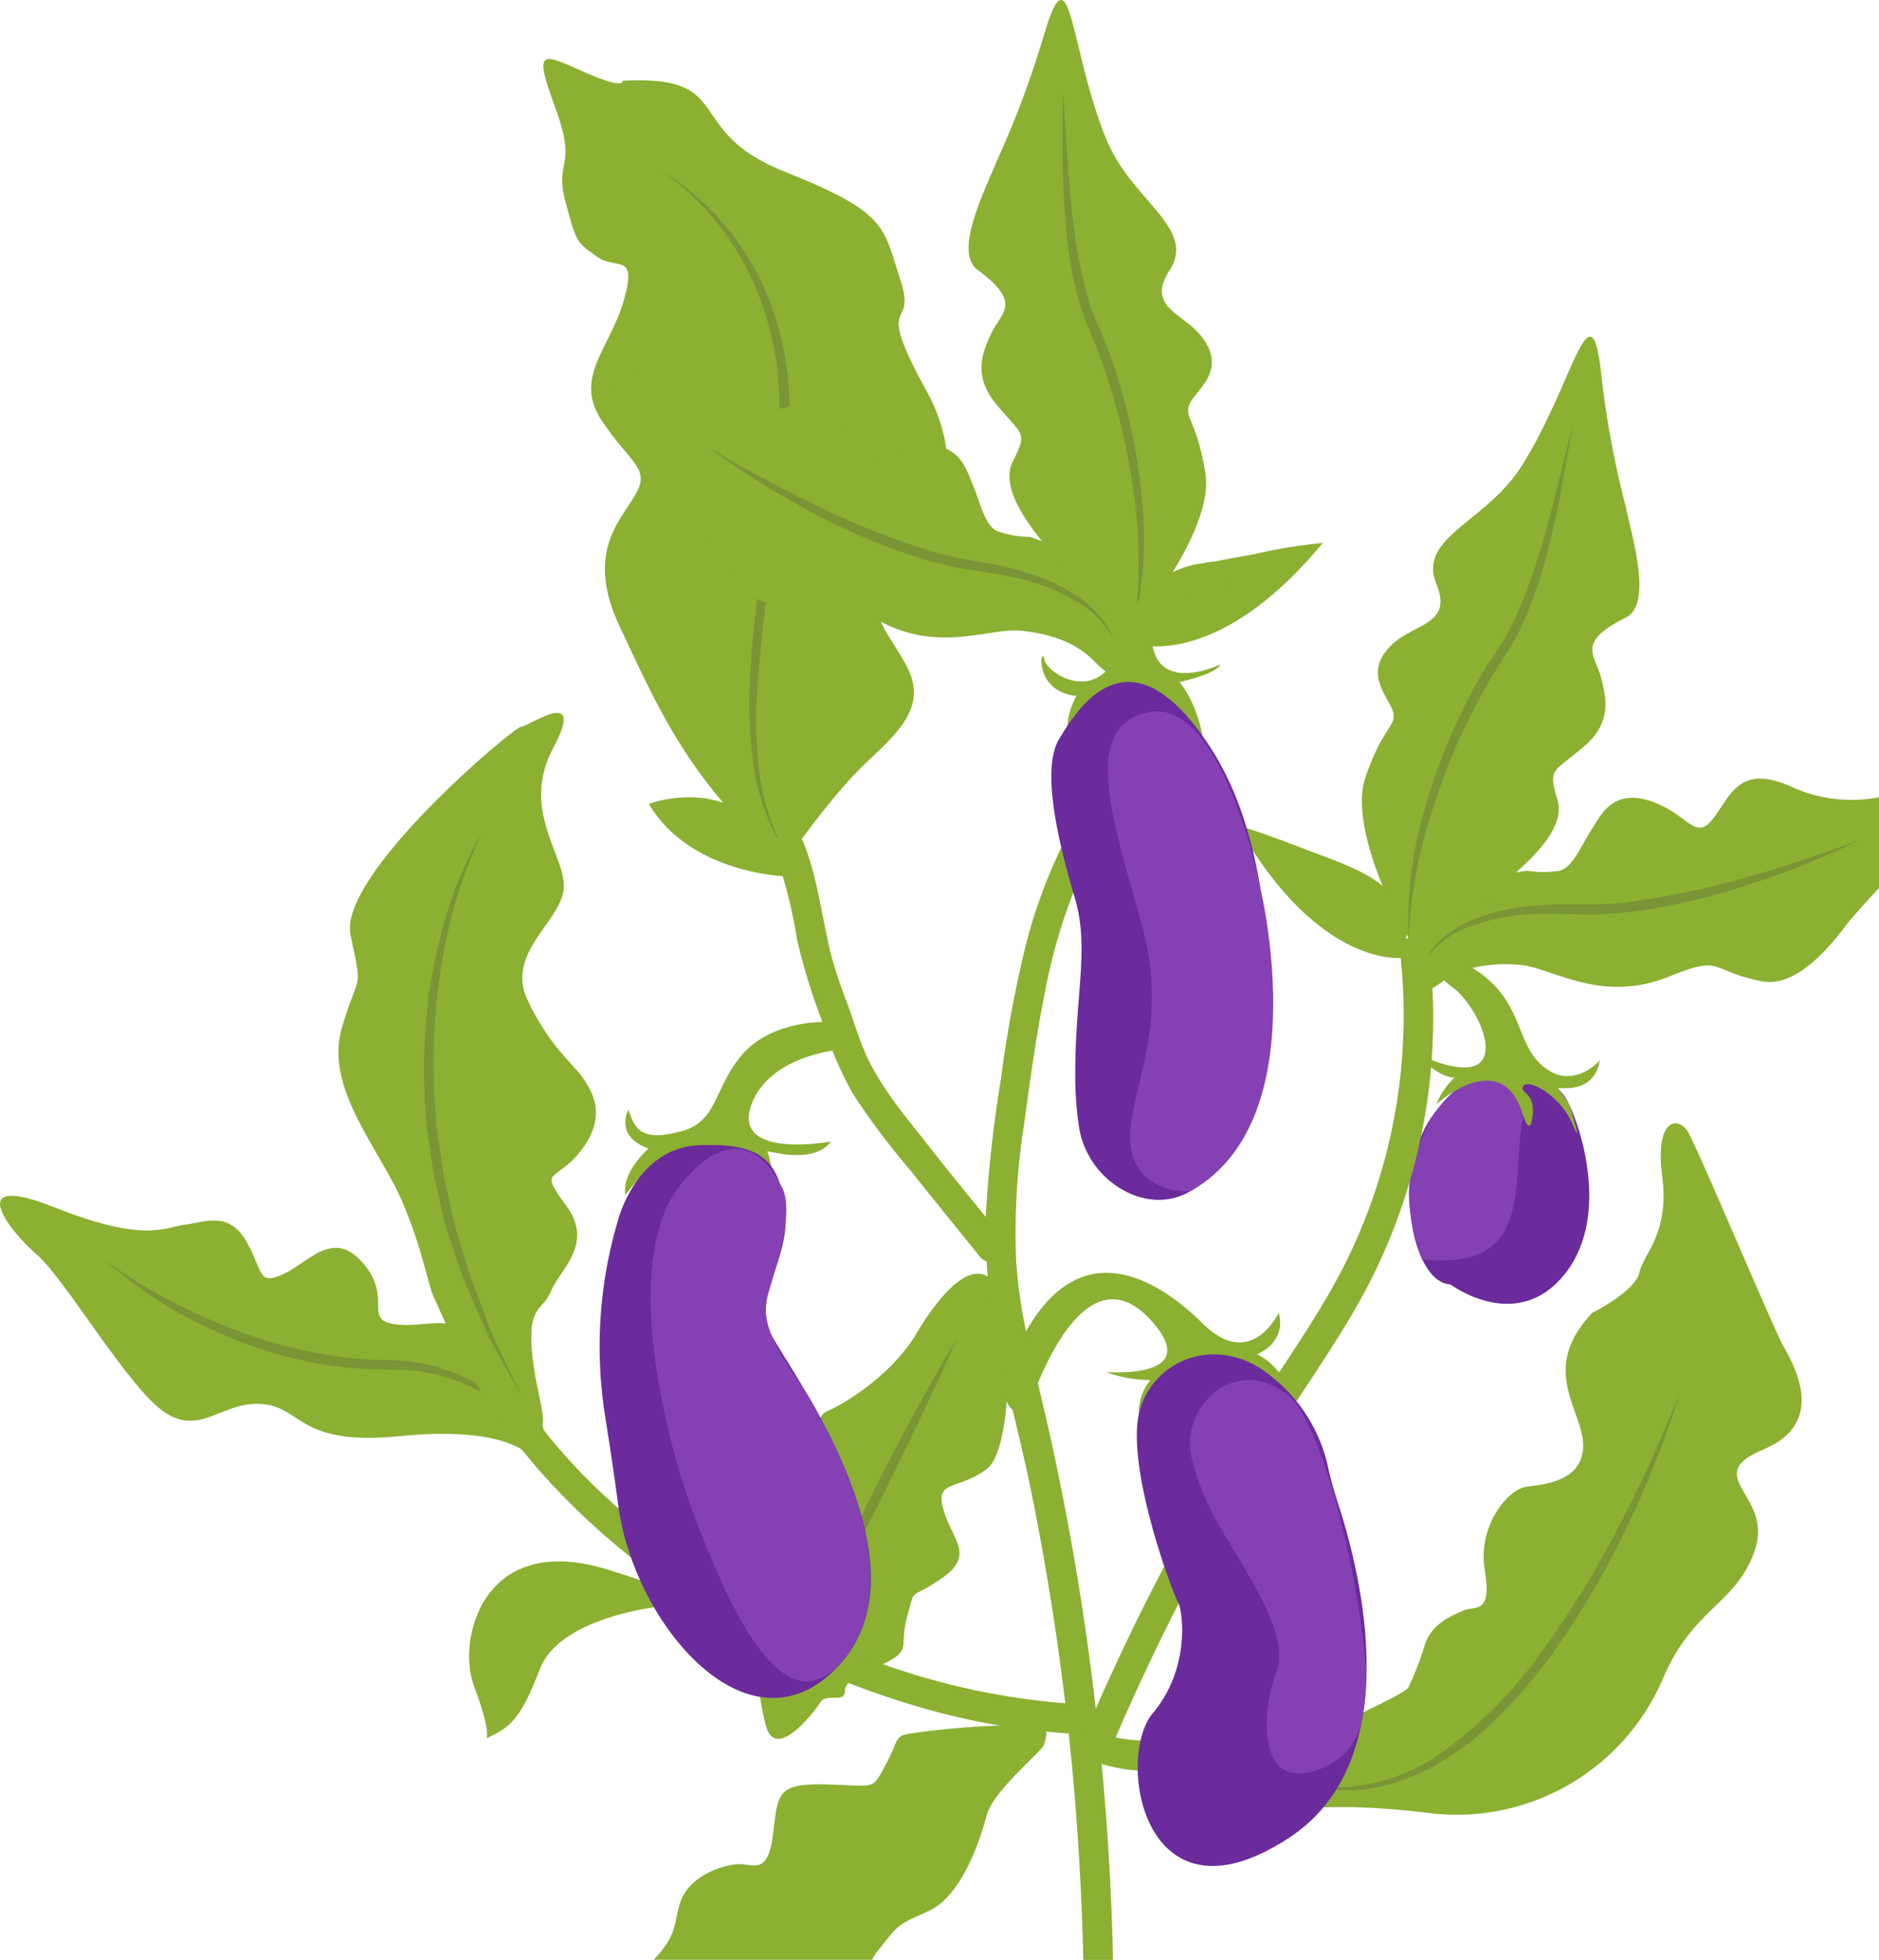 <?xml version="1.0" encoding="UTF-8"?>
<svg xmlns="http://www.w3.org/2000/svg" viewBox="0 0 234 244">
  <defs>
    <style>
      .cls-1 {
        fill: #8bb032;
      }

      .cls-2 {
        fill: #7a9535;
      }

      .cls-3 {
        fill: #6c2b9c;
      }

      .cls-4 {
        fill: #8541b4;
      }
    </style>
  </defs>
  <g id="Слой_2" data-name="Слой 2">
    <g id="Слой_1-2" data-name="Слой 1">
      <g>
        <path class="cls-1" d="M234,99.26v11.31q-2,2.1-3.83,4.26c-1.35,1.76-6,8.27-10.75,7.34-6.68-1.3-4.74-3.35-11.48-.62-8.69,3.52-14.58-1.13-18.82-1.44a18,18,0,0,0-5.75.4h0a10,10,0,0,0-3.49,1.57l-.05,0q-.84.58-1.41.93c-2.45,1.51-1.77.11-2.84-.87-.24-.22-.25-2.39.92-5,.08-.17.16-.34.25-.51,1.61-3.19,5.06-6.81,12-8,0,0,0,0,0,0,.48-.09,1-.17,1.48-.23a11.68,11.68,0,0,0,4,0c1.66-.41,2.79-3.31,3.93-5.06s2.58-5.17,7.34-3.62,5.58,5.17,7.86,2.17,3.31-7,10.23-3.72A18,18,0,0,0,234,99.26Z"></path>
        <path class="cls-1" d="M198.31,163.43s5.34-2.64,5.85-5,3.77-4.81,2.84-12,2-7.6,3.26-5.42S220.8,165.25,222,167.42s5.74,9.62-2.32,13,1.08,5.58-1.09,12.4-7.75,7.29-11.48,16.13a27.95,27.95,0,0,1-29.31,16.75c-15.2-1.86-17.37.78-21.4-1.7s-11.17-6.14,11.6-10c0,0,6.82-3.11,7.37-3.88a36,36,0,0,0,2.09-5.43c.93-2.64,3.41-3.57,4.81-4.19s3.57.62,2.64-5,2.94-10.08,5.11-10.39,7-.62,7.14-5S191.49,170.58,198.31,163.43Z"></path>
        <path class="cls-1" d="M130,217.24c-.19.75-6.35,5.74-7.13,8.76s-3.1,10-7.13,11.87-3.57,1.4-6.52,5.12a4.32,4.32,0,0,0-.6,1H81.41c2.93-3.12,2.46-4.28,3.23-6.91,1.09-3.73,5.74-5,7.45-5s3.56,1.4,4.18-3.72.47-6.36,6.67-6.2,5.59.77,7.29-2.33,1.09-3.72,3.1-4a97.12,97.12,0,0,1,11.16-1,10.74,10.74,0,0,1,2.65.24c1.8.52,2.87,0,3.11.51C130.37,215.82,130.3,216.3,130,217.24Z"></path>
        <path class="cls-1" d="M125.26,162.5c.28.89,1.24,17.85-2.48,20.48s-6.36,1.23-5.28,5,4,5.59-.24,8.53-3.17.78-4.26,4.65.62,4.19-2.79,5.9-5,2.17-5,3.56-2.33.19-3,1.26-5.58,7.55-6.82,3-1.4-11.22-2-12.62-3.72-1.71-3.41-4.34,4.81-6.67,4.81-6.67A3.6,3.6,0,0,0,95.94,187c-1.08-2.48,6.21-1.7,6-5.43s-.15-5.42,1.09-5.89,7.75-4,11.17-9.77S122.78,154.59,125.26,162.5Z"></path>
        <path class="cls-1" d="M82.61,200c-1.24,0-13,1.55-15.36,7.75s-3.72,7.37-6.67,8.65c0,0,.62-.74-1.55-6.48s1.07-19.23,16.44-14.57S82.61,200,82.61,200Z"></path>
        <path class="cls-1" d="M65.4,180.8s-3.1-3.26-15.66-2-12.1-3.57-17.06-4-7.6,4-12.1,1.08-12.41-16.59-16-19.69-9.15-10.39,2.17-5.89,13.8,2.48,16.28,2.17,5.43-1.71,7.6,2,1.4,5.66,4.66,4.15,6.2-5.7,9.92-1.36,0,7,3.88,7.59,7-1.54,10.23,1.87S67.7,176,67.7,178.2,67.57,180.64,65.4,180.8Z"></path>
        <path class="cls-1" d="M97.75,109.09s-11.82-.31-16.94-9C80.81,100.06,93.64,95.26,97.75,109.09Z"></path>
        <path class="cls-1" d="M97.7,107.44s5.74-8.37,10.24-12.56,7.6-7.29,4.81-12.25-4.81-6.21-1.87-9.15,11.33-12.41,4.5-24.82-1.08-7.13-3.25-13.8-1.56-8.38-14.43-13.49S91.81,9.27,77.54,10.05c0,0,.47,1.24-4.81-1.09s-6.36-3.1-3.56,4.5S69,19.82,70.41,25.09s1.39,5,3.87,6.82,5.12-.62,3.42,5.43-6.33,9.62-2.78,15,6.19,5.9,4.17,9.31S72.89,69,77.23,78.13,85.76,97.52,97.7,107.44Z"></path>
        <path class="cls-2" d="M82.31,21.21a32.9,32.9,0,0,1,14,17.57,36.55,36.55,0,0,1,2,11.3V53c0,1-.16,1.91-.23,2.87s-.17,1.91-.29,2.86l-.45,2.77C96.19,69,95,76.48,94.45,84a57.45,57.45,0,0,0,0,11.28,30.18,30.18,0,0,0,3.26,10.77,29,29,0,0,1-3.87-10.69,58.91,58.91,0,0,1-.4-11.42c.18-3.8.61-7.58,1.08-11.35s1-7.52,1.54-11.28l.44-2.81c.13-.93.21-1.86.32-2.79a21.91,21.91,0,0,0,.25-2.79V50.11a21.91,21.91,0,0,0-.16-2.8c-.11-.92-.11-1.87-.31-2.78l-.54-2.75c-.19-.92-.51-1.8-.75-2.7a34.48,34.48,0,0,0-5-10A32.51,32.51,0,0,0,82.31,21.21Z"></path>
        <path class="cls-1" d="M174.74,115.72c-.23-.4-6.87-12.51-4.7-18.92s4-6.41,3.41-8.27-3.85-4.86,0-8.37c2.83-2.59,7.49-2.43,5.43-7.45-2.38-5.79,6.1-7.65,10.54-14.58,6.35-9.91,8.58-23,9.93-12.09a116.57,116.57,0,0,0,3.1,17c.93,4.35,3.33,12.2,0,13.86-6.18,3.06-3.83,4.65-3.1,7.34s1.37,5.75-2.07,8.68c-3.94,3.37-4.51,2.63-3.31,6.72s-5.1,8.79-6.58,10.24-7.79,6.41-9.55,7S175.72,117.4,174.74,115.72Z"></path>
        <path class="cls-2" d="M195.83,53.13l-1.49,8.37c-.54,2.78-1.16,5.55-1.91,8.3a51,51,0,0,1-2.91,8.06,29.73,29.73,0,0,1-2.1,3.79c-.77,1.17-1.51,2.35-2.2,3.58a77.65,77.65,0,0,0-6.77,15.4,59,59,0,0,0-2.09,8.17,48.75,48.75,0,0,0-.92,8.42,49.67,49.67,0,0,1,2.09-16.87,74,74,0,0,1,6.62-15.74c.72-1.24,1.49-2.44,2.29-3.63a28.4,28.4,0,0,0,2.06-3.6,60.46,60.46,0,0,0,3-7.85C193.22,64.16,194.35,58.6,195.83,53.13Z"></path>
        <path class="cls-2" d="M177.68,119.23a8.21,8.21,0,0,1,2.31-2.7,15.3,15.3,0,0,1,3.08-1.86,23.84,23.84,0,0,1,7-1.81,33.13,33.13,0,0,1,3.59-.25h5.3l1.75-.12a31.66,31.66,0,0,0,3.48-.39,102.9,102.9,0,0,0,13.76-3c2.27-.63,4.52-1.35,6.76-2.1s4.47-1.53,6.69-2.35A98.22,98.22,0,0,1,218.18,110a79,79,0,0,1-13.87,3.37c-1.18.12-2.36.32-3.56.37l-1.79.11h-1.81l-3.54-.08h-1.75a11.21,11.21,0,0,0-1.74.09,23.36,23.36,0,0,0-6.82,1.42A11.38,11.38,0,0,0,177.68,119.23Z"></path>
        <path class="cls-2" d="M209.17,173.51a121.42,121.42,0,0,1-6.66,16.79,104.27,104.27,0,0,1-9.2,15.59,65.43,65.43,0,0,1-5.86,7,39.17,39.17,0,0,1-7,5.85,27,27,0,0,1-8.34,3.64,20.4,20.4,0,0,1-9,0,23.48,23.48,0,0,0,16.82-4.46,53.69,53.69,0,0,0,12.38-12.74,115.42,115.42,0,0,0,9.36-15.29c1.4-2.65,2.7-5.35,3.94-8.08S208,176.3,209.17,173.51Z"></path>
        <path class="cls-2" d="M119.22,166.53c-3,6.87-6.3,13.59-9.6,20.3l-5,10-2.49,5a51.82,51.82,0,0,0-2.3,5.17,66.11,66.11,0,0,1,3.9-10.55c1.5-3.44,3.12-6.82,4.77-10.18C111.84,179.58,115.34,173,119.22,166.53Z"></path>
        <path class="cls-1" d="M54.19,161.82c-.77-1.09-1.39-6-4.18-12.41s-9.62-14-7.45-21.4,2.64-4.19,1.09-11.63S64,90.48,64.9,90.48s8.22-5.28,4,2.63,1.8,13.65,1.29,17.68S63,118.7,65.67,124.44s5.74,8.06,6.82,9.62,3.26,4.65,0,9-5.58,2.17-2,7-.78,8-1.86,10.66-3,1.59-2.33,8.1,3.41,11-1.7,8.53S54.19,161.82,54.19,161.82Z"></path>
        <path class="cls-2" d="M59.93,103.81a62.12,62.12,0,0,0-5.1,17.34,74.29,74.29,0,0,0-.54,18c.11,1.5.38,3,.56,4.48l.3,2.24.48,2.21c.33,1.47.63,3,1,4.41s.89,2.89,1.31,4.34l.65,2.17.82,2.11L61,165.35c1.16,2.8,2.59,5.47,3.84,8.25q-1.14-2-2.24-4l-1.11-2a19.63,19.63,0,0,1-1-2l-1.83-4.19-.91-2.1L57,157.15c-.49-1.45-1-2.9-1.44-4.35s-.71-3-1.06-4.47L54,146.1l-.34-2.27c-.2-1.52-.49-3-.61-4.55l-.24-4.58c-.06-1.53,0-3.06.06-4.59s.22-3.05.35-4.58c.09-.76.11-1.53.26-2.28l.41-2.25a63,63,0,0,1,2.27-8.87A47,47,0,0,1,59.93,103.81Z"></path>
        <path class="cls-2" d="M13,156.76a44.8,44.8,0,0,0,6.1,4,60.92,60.92,0,0,0,6.5,3.29,62.83,62.83,0,0,0,13.8,4.39,52.48,52.48,0,0,0,7.18.85c1.21,0,2.38.06,3.68.14a23.14,23.14,0,0,1,3.69.63,24.32,24.32,0,0,1,6.8,3,21.54,21.54,0,0,1,5.29,5.1A23,23,0,0,0,53.71,171a26.64,26.64,0,0,0-3.54-.48c-1.15,0-2.42,0-3.65-.05a49.15,49.15,0,0,1-7.37-.8,55,55,0,0,1-14-4.74A48.81,48.81,0,0,1,13,156.76Z"></path>
        <path class="cls-1" d="M174.76,119.24s-10.39,1.55-20.63-16.44c0,0,1.55.28,8.22,2.86S176.93,110.24,174.76,119.24Z"></path>
        <path class="cls-1" d="M140.24,82.93c.66-.42,1.89-11.84-12.06-16.1a11.83,11.83,0,0,1-4-.71c-1.55-.69-2.17-3.74-3-5.67s-1.64-5.55-6.6-4.85-6.4,4.12-8.11.77-2-7.51-9.43-5.46-15.42-3-16.59-3.57-10.1-5.79-4.07,2.22a168.8,168.8,0,0,1,11.34,16.6c1,2,4.46,9.2,9.3,9.11,6.8-.12,5.25-2.47,11.41,1.4,7.94,5,14.55,1.42,18.78,1.86s7,1.77,8.82,3.56C139.62,85.64,138.82,83.83,140.24,82.93Z"></path>
        <path class="cls-1" d="M142.18,76.72c.3-.35,9-11.11,7.93-17.8s-2.79-7-1.91-8.74,4.64-4.12,1.46-8.25c-2.33-3-7-3.69-4-8.28,3.36-5.28-4.67-8.6-7.83-16.19-4.53-10.87-4.44-24.11-7.66-13.65a119.05,119.05,0,0,1-6,16.15c-1.68,4.12-5.41,11.43-2.42,13.64,5.55,4.1,3,5.25,1.77,7.77s-2.36,5.42.52,8.92c3.29,4,4,3.37,2.08,7.19s3.48,9.55,4.69,11.23,6.55,7.67,8.17,8.59S140.92,78.2,142.18,76.72Z"></path>
        <path class="cls-2" d="M132.35,11.41c.51,5.64.64,11.32,1.38,16.9a59.49,59.49,0,0,0,1.6,8.25,26,26,0,0,0,1.4,3.91c.58,1.31,1.13,2.63,1.62,4a73.7,73.7,0,0,1,3.76,16.65,50.07,50.07,0,0,1-.88,17,50.73,50.73,0,0,0,.56-8.44,60.79,60.79,0,0,0-.62-8.41,79.21,79.21,0,0,0-4-16.35c-.47-1.33-1-2.62-1.54-3.91a29.61,29.61,0,0,1-1.41-4.1,50.33,50.33,0,0,1-1.45-8.44c-.26-2.84-.38-5.68-.44-8.51Z"></path>
        <path class="cls-2" d="M138.67,79.66a11.44,11.44,0,0,0-4.84-4.92,23.63,23.63,0,0,0-6.46-2.59c-.56-.17-1.13-.27-1.7-.39s-1.14-.26-1.72-.33l-3.5-.55c-.59-.1-1.19-.18-1.77-.31l-1.75-.43c-1.17-.25-2.3-.65-3.45-1a79.51,79.51,0,0,1-13.06-5.74,97.74,97.74,0,0,1-12-7.58c2,1.2,4.09,2.38,6.18,3.48s4.16,2.24,6.29,3.25a101.2,101.2,0,0,0,13,5.41c1.12.33,2.22.74,3.36,1l1.7.43c.57.13,1.15.21,1.72.33l3.5.63a32.83,32.83,0,0,1,3.48.88,24.32,24.32,0,0,1,6.53,3,15.67,15.67,0,0,1,2.71,2.37A8.14,8.14,0,0,1,138.67,79.66Z"></path>
        <path class="cls-1" d="M141.55,80.18s10,3.35,23.18-12.58a65.71,65.71,0,0,0-8.59,1.4C149.12,70.34,141,71,141.55,80.18Z"></path>
        <path class="cls-3" d="M180.63,159.91s8.27,6.23,14.27-1.33,1.45-19.86,0-22-6.2-6.15-14.27,0c-5.94,4.53-6,14.92-3.54,20.16C178,158.64,179.22,159.86,180.63,159.91Z"></path>
        <path class="cls-4" d="M185.63,133.33s5.14-.93,3.89,6.62,1.4,18.42-12.43,16.81c0,0-2.39-6.25-1.38-10.44S178.21,135.9,185.63,133.33Z"></path>
        <path class="cls-1" d="M102.68,127.24s-6.54-.2-10.2,4-3,8.37-7.66,9.61-5.72,0-6.55-2.69c0,0-1.86,3.23,2.49,4.84,0,0-3.36,2.88-2.88,5.78,0,0,3.5-4.7,5.12-4.31a17,17,0,0,1,.39,3.33c-.15.54,1,.78,1.59-.62s2.35-6.28,6.58-3.64,3.7,5.24,3.7,5.24,1.09.85,1.08-1a15.48,15.48,0,0,0-.77-4.42c-.16-.23,5.66,1.78,7.91-1.24,0,0-12.31,2.25-9.93-4.5,2.18-6.18,10.78-6.9,10.78-6.9S105.32,127,102.68,127.24Z"></path>
        <path class="cls-1" d="M127.8,176.18s6.64-22.39,15.92-11.37c5.9,7-6,6-6,6a15.89,15.89,0,0,0,5.55,1,6.31,6.31,0,0,0-1,6.35s4.45-9.67,4.55.57c0,0,1.16,5.21,1.46-1.79s2.16-12.48,12.71-3.43c0,0-1.76-3.74-4.45-4.89,0,0,3.75-1.47,2.7-5.19,0,0-3.42,7.31-9.42,1.38s-16.42-12.19-23.47,3.81C123,176.18,127.8,176.18,127.8,176.18Z"></path>
        <path class="cls-1" d="M150,70.1a11.63,11.63,0,0,0-10.23,9.31c-2.17,8.89-9.31,4.65-9.72,2.68s-1.45,4,4,4.55a9.16,9.16,0,0,0-1.15,4.21,9,9,0,0,0,.94,4.27s1.65-7.64,6-8.37S150,98.33,150,98.33s1.14-7.91-3.1-13.42c0,0,4.65-1,5.07-2.2,0,0-7.51,3.7-8.48-2.54s9-7,9-7S153.69,69.07,150,70.1Z"></path>
        <path class="cls-1" d="M176.6,131.28s2.23,2.79,4.55,2.89a8.88,8.88,0,0,0-2.27,3.31s8.14-7.44,10.79,1.34c0,0,.89,3,1.2,0s-1.79-2.69-1.15-3.62,4.6,1.18,6.11,4.75-.36-2.3-.36-2.3a15.53,15.53,0,0,0-1.44-2.09c-.46-.42,4.39,1.09,5.21-3.56,0,0-3.3,3.82-7,.82s-2.36-8.31-8.87-12.31-6.33-.4-2.5,2.39S189.52,137.07,176.6,131.28Z"></path>
        <path class="cls-1" d="M145.31,90.32l-.09.15c-2.14,3.64-4.49,7.16-6.64,10.78-1,1.58-1.85,3.17-2.69,4.81s-1.56,3.36-2.23,5.09a67.52,67.52,0,0,0-3.49,12.2c-1.12,5.46-1.87,11-2.62,16.51a86.6,86.6,0,0,0-1,17.25,62.7,62.7,0,0,0,1.23,8.63c.45,2.17,1,4.31,1.47,6.46l.39,1.66q2,8.35,3.54,16.82,2,10.92,3.27,21.95c.12,1,.23,2,.33,3,.13,1.16.25,2.33.36,3.5,0,.17,0,.34.05.52q1.16,12.17,1.42,24.4h-3.7q-.27-11.91-1.37-23.78-.21-2.21-.45-4.41c-.13-1.26-.27-2.52-.42-3.77q-1.59-13.24-4.23-26.32c-.69-3.4-1.51-6.8-2.32-10.2l-.63-2.69c-.07-.3-.14-.6-.2-.89a105.54,105.54,0,0,1-2.27-13c-.06-.62-.12-1.24-.15-1.87a52.16,52.16,0,0,1-.12-5.31c0-.07,0-.15,0-.22a159.61,159.61,0,0,1,1.91-17.31,152,152,0,0,1,3-16.26,64.13,64.13,0,0,1,4.49-12.46c.45-1,.93-1.92,1.44-2.86,1.37-2.51,2.88-5,4.4-7.37,1.3-2.07,2.61-4.14,3.85-6.24.11-.17.21-.35.31-.52l-.07,0a1.71,1.71,0,0,1,.67-.58,1.52,1.52,0,0,1,.46-.18,1.86,1.86,0,0,1,2.1,1,2.44,2.44,0,0,1,.1.24A1.93,1.93,0,0,1,145.31,90.32Z"></path>
        <path class="cls-1" d="M174.34,118.44a69.11,69.11,0,0,1-7.23,39.68c-3.34,6.39-7.61,12.24-11.45,18.33S148.28,188.67,145,195q-5.64,10.72-10.32,21.9a1.84,1.84,0,0,0,2.7,2.1,2,2,0,0,0,.89-1.11,270.65,270.65,0,0,1,19.91-38.35c3.89-6.24,8.26-12.21,11.76-18.69A72.32,72.32,0,0,0,178,118.44a1.93,1.93,0,0,0-1.86-1.86,1.86,1.86,0,0,0-1.86,1.86Z"></path>
        <path class="cls-1" d="M96.49,106a64.23,64.23,0,0,1,2.78,11,75.91,75.91,0,0,0,3.06,10,47.37,47.37,0,0,0,3.78,9,89.26,89.26,0,0,0,7.17,9.59c2.92,3.68,5.9,7.32,8.86,11a1.85,1.85,0,0,0,1.31.54,1.87,1.87,0,0,0,1.32-.54,1.91,1.91,0,0,0,.52-1.31,1.94,1.94,0,0,0-.52-1.32c-3.27-4-6.55-8-9.76-12.11-2.86-3.62-5.86-7.2-7.58-11.54-.71-1.78-1.27-3.62-1.93-5.43a61.15,61.15,0,0,1-2-6c-1.16-4.63-1.63-9.44-3.41-13.91a1.93,1.93,0,0,0-2.29-1.3,1.87,1.87,0,0,0-1.12.88A1.83,1.83,0,0,0,96.5,106Z"></path>
        <path class="cls-1" d="M59.6,172.75c5.92,9.86,14.3,18,23.64,24.67a104.64,104.64,0,0,0,32,15.32,85.51,85.51,0,0,0,18.8,3.13c2.39.11,2.38-3.61,0-3.72a87.74,87.74,0,0,1-31.8-8.15A97.85,97.85,0,0,1,74,185a70.93,70.93,0,0,1-11.23-14.08c-1.23-2-4.45-.19-3.21,1.88Z"></path>
        <path class="cls-1" d="M135.48,219a20,20,0,0,0,8.37,1.45,45.75,45.75,0,0,1,7.93.36,1.85,1.85,0,0,0,1.4-.19,1.86,1.86,0,0,0-.41-3.4,41.58,41.58,0,0,0-8.19-.48,31.1,31.1,0,0,1-4.09-.18,10.84,10.84,0,0,1-1.61-.28c-.28-.07-.55-.14-.82-.23a4.22,4.22,0,0,1-.7-.27,1.92,1.92,0,0,0-2.55.67,1.87,1.87,0,0,0,.67,2.55Z"></path>
        <path class="cls-3" d="M165.26,182.1a49.84,49.84,0,0,0,1.38,5.1c2.76,8.43,8.72,31.83-6.06,41.57-18.2,12-21.72-9.92-17-15.51s3.72-12.82,3.1-13.85-5.91-15.16-5-22.47,9.78-11.44,16.81-5.45A19.76,19.76,0,0,1,165.26,182.1Z"></path>
        <path class="cls-4" d="M156,171.82a7,7,0,0,0-6.08,2.92,8,8,0,0,0-1.46,7,32.59,32.59,0,0,0,3.59,8.57c4.11,7,8.66,13.44,6.8,18.2-1.68,4.28-2.62,15.58,6.42,11.35a7.9,7.9,0,0,0,2.82-2.28,8,8,0,0,0,1.49-3.3,26.89,26.89,0,0,0,.53-6.39c-.22-4.88-3-23.1-7.9-31.89a7.92,7.92,0,0,0-6.21-4.18Z"></path>
        <path class="cls-3" d="M133.89,111.94c-1.51-5.13-4.5-15.78-2-19.92s8.89-14.21,18.82,1,7.23,40.53,5.37,44.46c-1.58,3.34-6,14.6-14.91,11.3a11,11,0,0,1-6.86-8.88,43.42,43.42,0,0,1-.4-6.65C133.94,123.66,135.66,118,133.89,111.94Z"></path>
        <path class="cls-4" d="M148.45,148.19c-.77.44-7.48.06-7.69-6.24s5-13.95,1.45-26.77-7.86-25,1-26.54,13.49,20.8,13.49,20.8S164.4,139,148.45,148.19Z"></path>
        <path class="cls-3" d="M75.33,176.12a55.12,55.12,0,0,1,1.29-23c.17-.59.31-1.1.41-1.45.62-2.07,3.31-8.89,10.14-9.1s9.81,1.24,10.59,7.86-4.39,11-1.5,16.13,19.44,28,8.48,40.48S79.1,202.69,77,187.5C76.31,182.2,75.74,178.8,75.33,176.12Z"></path>
        <path class="cls-4" d="M97.14,147.41s-4.33-9.82-12.32,0-1.38,33.7,1.93,42.07S97,215.65,104.74,207c9.52-10.71-2.48-30.48-4.09-33.21s-6.4-8-5.06-12.49S99.1,150.16,97.14,147.41Z"></path>
      </g>
    </g>
  </g>
</svg>
